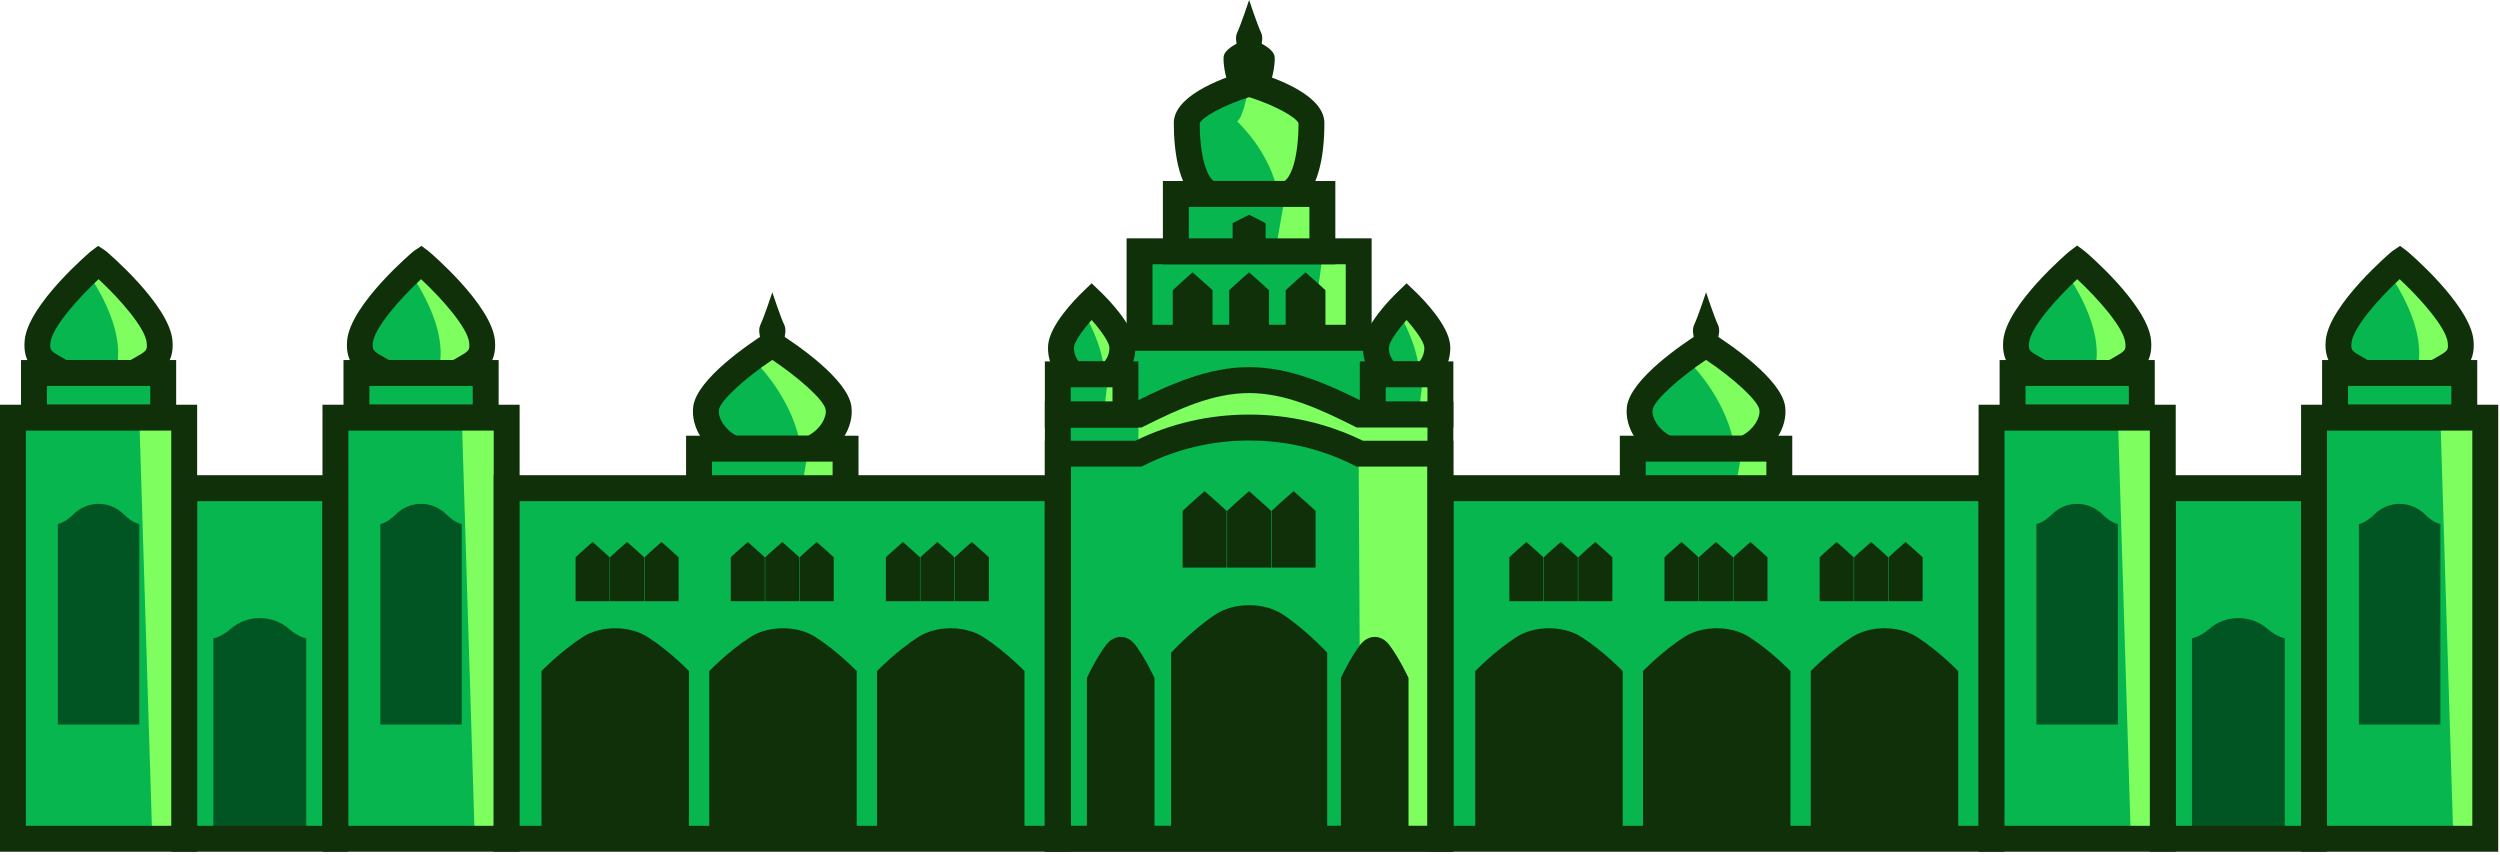 <svg width="772" height="264" viewBox="0 0 772 264" fill="none" xmlns="http://www.w3.org/2000/svg">
<g clip-path="url(#clip0_278_2137)">
<path d="M419.56 77.61H351.89V104.33H419.56V77.61Z" fill="#08B64F"/>
<path d="M404.98 104.32H419.56V77.61H408.6L404.98 104.32Z" fill="#7EFF5F"/>
<path d="M423.56 108.32H347.89V73.6H423.56V108.32ZM355.89 100.32H415.56V81.6H355.89V100.32Z" fill="#10300A"/>
<path d="M374.43 105.46V89.62C374.43 89.62 371.57 86.96 368.29 84.1C364.9 87.02 362.15 89.62 362.15 89.62V105.46H374.42H374.43Z" fill="#10300A"/>
<path d="M391.86 105.46V89.62C391.86 89.62 389 86.96 385.72 84.1C382.33 87.02 379.58 89.62 379.58 89.62V105.46H391.85H391.86Z" fill="#10300A"/>
<path d="M409.3 105.46V89.62C409.3 89.62 406.44 86.96 403.16 84.1C399.77 87.02 397.02 89.62 397.02 89.62V105.46H409.29H409.3Z" fill="#10300A"/>
<path d="M428.42 104.32H343.04V128.01H428.42V104.32Z" fill="#08B64F"/>
<path d="M432.42 132.02H339.04V100.33H432.42V132.02ZM347.04 124.02H424.42V108.33H347.04V124.02Z" fill="#10300A"/>
<path d="M444.8 128.02V259.02H326.65V128.02H351.55C361.83 122.86 373.43 117.37 385.73 117.37C398.03 117.37 409.63 122.86 419.91 128.02H444.81H444.8Z" fill="#08B64F"/>
<path d="M714.57 150.76H667.87V259.02H714.57V150.76Z" fill="#08B64F"/>
<path d="M691.22 259.01H705.56V197.09C705.56 197.09 703.21 196.81 700.1 194.1C695.15 189.78 687.29 189.78 682.34 194.1C679.23 196.81 676.88 197.09 676.88 197.09V259.01H691.22Z" fill="#005522"/>
<path d="M547.29 126.06C546.35 118.71 526.84 106.35 526.83 106.34C526.83 106.34 507.31 118.7 506.37 126.06C505.77 130.76 509.42 136.14 514.88 138.55H538.77C544.23 136.14 547.88 130.76 547.28 126.06H547.29Z" fill="#08B64F"/>
<path d="M547.29 126.06C546.35 118.71 526.84 106.35 526.83 106.34C526.83 106.34 525.32 111.85 523.13 113.4C523.13 113.4 533.63 124.25 535.69 138.55H538.77C544.23 136.14 547.88 130.76 547.28 126.06H547.29Z" fill="#7EFF5F"/>
<path d="M539.61 142.55H514.04L513.27 142.21C506.14 139.07 501.57 132.06 502.4 125.55C503.49 117.03 519.73 106.11 524.68 102.97L526.83 101.61L528.98 102.98C533.93 106.13 550.17 117.07 551.26 125.56C552.09 132.07 547.52 139.07 540.39 142.22L539.62 142.56L539.61 142.55ZM515.79 134.55H537.86C541.63 132.58 543.62 128.97 543.31 126.57C542.96 123.84 535.62 117.03 526.82 111.13C518.8 116.52 510.71 123.58 510.33 126.57C510.02 128.98 512.02 132.59 515.78 134.55H515.79Z" fill="#10300A"/>
<path d="M549.46 138.55H504.21V156.27H549.46V138.55Z" fill="#08B64F"/>
<path d="M549.45 156.27H534.94L538.03 138.55H549.45V156.27Z" fill="#7EFF5F"/>
<path d="M553.45 160.27H500.2V134.55H553.45V160.27ZM508.2 152.27H545.45V142.55H508.2V152.27Z" fill="#10300A"/>
<path d="M404.98 38.01C404.04 31.46 385.73 25.84 385.73 25.83C385.73 25.83 367.42 31.46 366.48 38.01C365.88 42.19 368.33 57.74 373.79 59.88H397.68C403.14 57.73 405.59 42.19 404.99 38.01H404.98Z" fill="#08B64F"/>
<path d="M393.6 17.45C393.22 14.37 385.73 11.72 385.73 11.72C385.73 11.72 378.24 14.37 377.86 17.45C377.61 19.42 378.61 26.74 380.85 27.75H390.62C392.85 26.74 393.85 19.42 393.61 17.45H393.6Z" fill="#10300A"/>
<path d="M404.98 38.01C404.04 31.46 385.73 25.84 385.73 25.83C385.73 25.83 384.22 36.1 382.03 37.48C382.03 37.48 392.53 47.15 394.59 59.88H397.67C403.13 57.73 405.58 42.19 404.98 38.01Z" fill="#7EFF5F"/>
<path d="M398.43 63.88H373.03L372.32 63.6C363.75 60.23 362.47 46.12 362.47 38C362.47 29.88 376.05 24.51 384.34 22.06L385.72 21.45L387.1 22.06C395.39 24.51 408.97 29.79 408.97 38C408.97 47.91 407.26 60.4 399.12 63.6L398.41 63.88H398.43ZM374.75 55.88H396.71C398.85 54.35 400.97 48.41 400.98 38.07C400.41 36.3 393.78 32.52 385.73 30C377.68 32.52 371.05 36.3 370.48 38.07C370.48 47.97 372.56 54.29 374.75 55.88Z" fill="#10300A"/>
<path d="M408.35 59.89H363.1V77.61H408.35V59.89Z" fill="#08B64F"/>
<path d="M408.35 77.61H393.84L396.93 59.89H408.35V77.61Z" fill="#7EFF5F"/>
<path d="M412.35 81.61H359.1V55.89H412.35V81.61ZM367.1 73.61H404.35V63.89H367.1V73.61Z" fill="#10300A"/>
<path d="M443.8 106.85C443.37 101.7 434.35 93.04 434.35 93.04C434.35 93.04 425.34 101.7 424.9 106.85C424.62 110.14 426.31 113.91 428.83 115.6H439.86C442.38 113.91 444.07 110.14 443.79 106.85H443.8Z" fill="#08B64F"/>
<path d="M443.8 106.85C443.37 101.7 434.35 93.04 434.35 93.04C434.35 93.04 433.65 96.9 432.64 97.99C432.64 97.99 437.49 105.59 438.44 115.61H439.86C442.38 113.92 444.07 110.15 443.79 106.86L443.8 106.85Z" fill="#7EFF5F"/>
<path d="M441.09 119.6H427.63L426.62 118.92C422.92 116.45 420.53 111.23 420.93 106.51C421.45 100.35 429.22 92.43 431.59 90.15L434.36 87.48L437.14 90.15C439.51 92.43 447.28 100.36 447.8 106.51C448.2 111.23 445.8 116.45 442.11 118.92L441.1 119.6H441.09ZM430.34 111.6H438.37C439.25 110.55 439.95 108.79 439.82 107.18C439.68 105.53 437.21 102.02 434.36 98.81C431.5 102.02 429.04 105.53 428.9 107.18C428.77 108.78 429.47 110.54 430.35 111.6H430.34Z" fill="#10300A"/>
<path d="M444.8 115.6H423.91V128.02H444.8V115.6Z" fill="#08B64F"/>
<path d="M444.8 128.02H438.1L439.53 115.6H444.8V128.02Z" fill="#7EFF5F"/>
<path d="M448.8 132.02H419.91V111.6H448.8V132.02ZM427.91 124.02H440.8V119.6H427.91V124.02Z" fill="#10300A"/>
<path d="M346.55 106.85C346.12 101.7 337.1 93.04 337.1 93.04C337.1 93.04 328.09 101.7 327.65 106.85C327.37 110.14 329.06 113.91 331.58 115.6H342.61C345.13 113.91 346.82 110.14 346.54 106.85H346.55Z" fill="#08B64F"/>
<path d="M346.55 106.85C346.12 101.7 337.1 93.04 337.1 93.04C337.1 93.04 336.4 96.9 335.39 97.99C335.39 97.99 340.24 105.59 341.19 115.61H342.61C345.13 113.92 346.82 110.15 346.54 106.86L346.55 106.85Z" fill="#7EFF5F"/>
<path d="M343.83 119.6H330.37L329.36 118.92C325.66 116.45 323.27 111.23 323.67 106.51C324.19 100.35 331.96 92.43 334.33 90.15L337.1 87.48L339.88 90.15C342.25 92.43 350.02 100.36 350.54 106.51C350.94 111.23 348.54 116.45 344.85 118.92L343.84 119.6H343.83ZM333.08 111.6H341.11C341.99 110.55 342.69 108.79 342.56 107.18C342.42 105.53 339.95 102.02 337.1 98.81C334.24 102.02 331.78 105.53 331.64 107.18C331.51 108.78 332.21 110.54 333.09 111.6H333.08Z" fill="#10300A"/>
<path d="M347.54 115.6H326.65V128.02H347.54V115.6Z" fill="#08B64F"/>
<path d="M347.55 128.02H340.84L342.27 115.6H347.55V128.02Z" fill="#7EFF5F"/>
<path d="M351.54 132.02H322.65V111.6H351.54V132.02ZM330.65 124.02H343.54V119.6H330.65V124.02Z" fill="#10300A"/>
<path d="M759.85 105.46C758.98 96.33 741.01 80.83 741.01 80.83C741.01 80.83 723.03 96.33 722.17 105.46C721.62 111.29 724.98 112.18 730.01 115.17H752.01C757.04 112.18 760.4 111.29 759.85 105.46Z" fill="#08B64F"/>
<path d="M741.01 80.83C741.01 80.83 739.55 82.09 737.44 84.1C737.44 84.1 750.57 101.36 746.16 115.17H752.01C757.04 112.18 760.4 111.29 759.85 105.46C758.98 96.33 741.01 80.83 741.01 80.83Z" fill="#7EFF5F"/>
<path d="M753.11 119.17H728.91L727.97 118.61C727.29 118.21 726.65 117.85 726.04 117.5C722.02 115.24 717.47 112.68 718.19 105.08C719.24 93.97 738.6 77.62 738.79 77.5L741.14 75.93L743.4 77.63C743.59 77.77 762.77 94.02 763.82 105.09C764.54 112.69 759.99 115.25 755.97 117.51C755.36 117.85 754.72 118.21 754.04 118.62L753.1 119.18L753.11 119.17ZM731.09 111.17H750.93C751.32 110.95 751.7 110.73 752.06 110.53C755.94 108.35 756.09 108.17 755.87 105.84C755.44 101.27 747.62 92.36 741.01 86.21C734.4 92.36 726.59 101.27 726.15 105.84C725.93 108.17 726.07 108.35 729.96 110.53C730.33 110.74 730.7 110.95 731.09 111.17Z" fill="#10300A"/>
<path d="M760.97 115.17H721.06V128.92H760.97V115.17Z" fill="#08B64F"/>
<path d="M764.97 132.93H717.06V111.18H764.97V132.93ZM725.06 124.93H756.97V119.18H725.06V124.93Z" fill="#10300A"/>
<path d="M718.57 263.01H663.87V146.75H718.57V263.01ZM671.87 255.01H710.57V154.75H671.87V255.01Z" fill="#10300A"/>
<path d="M614.99 150.76H444.8V259.02H614.99V150.76Z" fill="#08B64F"/>
<path d="M618.99 263.01H440.8V146.75H618.99V263.01ZM448.8 255.01H610.99V154.75H448.8V255.01Z" fill="#10300A"/>
<path d="M767.45 128.98H714.57V259.01H767.45V128.98Z" fill="#08B64F"/>
<path d="M753.59 128.98H767.45V259.01H757.59L753.59 128.98Z" fill="#7EFF5F"/>
<path d="M771.45 263.01H710.57V124.98H771.45V263.01ZM718.57 255.01H763.45V132.98H718.57V255.01Z" fill="#10300A"/>
<path d="M741.01 223.74H753.59V161.82C753.59 161.82 751.52 161.54 748.8 158.83C744.46 154.51 737.56 154.51 733.22 158.83C730.49 161.54 728.43 161.82 728.43 161.82V223.74H741.01Z" fill="#005522"/>
<path d="M660.27 105.46C659.4 96.33 641.43 80.83 641.43 80.83C641.43 80.83 623.45 96.33 622.59 105.46C622.04 111.29 625.4 112.18 630.43 115.17H652.43C657.46 112.18 660.82 111.29 660.27 105.46Z" fill="#08B64F"/>
<path d="M641.43 80.83C641.43 80.83 639.97 82.09 637.86 84.1C637.86 84.1 650.99 101.36 646.58 115.17H652.43C657.46 112.18 660.82 111.29 660.27 105.46C659.4 96.33 641.43 80.83 641.43 80.83Z" fill="#7EFF5F"/>
<path d="M653.53 119.17H629.33L628.39 118.61C627.71 118.21 627.07 117.85 626.46 117.5C622.44 115.24 617.89 112.68 618.61 105.08C619.66 94.02 638.84 77.77 639.03 77.62L641.43 75.82L643.83 77.62C644.02 77.76 663.21 94.01 664.25 105.08C664.97 112.68 660.42 115.24 656.4 117.5C655.79 117.84 655.15 118.2 654.47 118.61L653.53 119.17ZM631.51 111.17H651.35C651.74 110.95 652.12 110.73 652.48 110.53C656.36 108.35 656.51 108.17 656.29 105.84C655.86 101.27 648.04 92.37 641.43 86.21C634.82 92.37 627 101.27 626.57 105.84C626.35 108.17 626.49 108.35 630.38 110.53C630.75 110.74 631.12 110.95 631.51 111.17Z" fill="#10300A"/>
<path d="M661.39 115.17H621.48V128.92H661.39V115.17Z" fill="#08B64F"/>
<path d="M665.39 132.93H617.48V111.18H665.39V132.93ZM625.48 124.93H657.39V119.18H625.48V124.93Z" fill="#10300A"/>
<path d="M667.87 128.98H614.99V259.01H667.87V128.98Z" fill="#08B64F"/>
<path d="M654.01 128.98H667.87V259.01H658.01L654.01 128.98Z" fill="#7EFF5F"/>
<path d="M671.87 263.01H610.99V124.98H671.87V263.01ZM618.99 255.01H663.87V132.98H618.99V255.01Z" fill="#10300A"/>
<path d="M641.43 223.74H654.01V161.82C654.01 161.82 651.94 161.54 649.22 158.83C644.88 154.51 637.98 154.51 633.64 158.83C630.91 161.54 628.85 161.82 628.85 161.82V223.74H641.43Z" fill="#005522"/>
<path d="M103.58 150.76H56.88V259.02H103.58V150.76Z" fill="#08B64F"/>
<path d="M80.23 259.01H94.57V197.09C94.57 197.09 92.22 196.81 89.11 194.1C84.16 189.78 76.3 189.78 71.35 194.1C68.24 196.81 65.89 197.09 65.89 197.09V259.01H80.23Z" fill="#005522"/>
<path d="M148.86 105.46C147.99 96.33 130.02 80.83 130.02 80.83C130.02 80.83 112.04 96.33 111.18 105.46C110.63 111.29 113.99 112.18 119.02 115.17H141.02C146.05 112.18 149.41 111.29 148.86 105.46Z" fill="#08B64F"/>
<path d="M130.02 80.83C130.02 80.83 128.56 82.09 126.45 84.1C126.45 84.1 139.58 101.36 135.17 115.17H141.02C146.05 112.18 149.41 111.29 148.86 105.46C147.99 96.33 130.02 80.83 130.02 80.83Z" fill="#7EFF5F"/>
<path d="M142.12 119.17H117.92L116.98 118.61C116.3 118.21 115.66 117.85 115.05 117.5C111.03 115.24 106.48 112.68 107.2 105.08C108.25 93.97 127.61 77.62 127.8 77.5L130.15 75.93L132.41 77.63C132.6 77.77 151.78 94.02 152.83 105.09C153.55 112.69 149 115.25 144.98 117.51C144.37 117.85 143.73 118.21 143.05 118.62L142.11 119.18L142.12 119.17ZM120.1 111.17H139.94C140.33 110.95 140.71 110.73 141.07 110.53C144.95 108.35 145.1 108.17 144.88 105.84C144.45 101.27 136.63 92.36 130.02 86.21C123.41 92.36 115.6 101.27 115.16 105.84C114.94 108.17 115.08 108.35 118.97 110.53C119.34 110.74 119.71 110.95 120.1 111.17Z" fill="#10300A"/>
<path d="M149.98 115.17H110.07V128.92H149.98V115.17Z" fill="#08B64F"/>
<path d="M153.98 132.93H106.07V111.18H153.98V132.93ZM114.07 124.93H145.98V119.18H114.07V124.93Z" fill="#10300A"/>
<path d="M107.58 263.01H52.88V146.75H107.58V263.01ZM60.88 255.01H99.58V154.75H60.88V255.01Z" fill="#10300A"/>
<path d="M156.46 128.98H103.58V259.01H156.46V128.98Z" fill="#08B64F"/>
<path d="M142.61 128.98H156.46V259.01H146.61L142.61 128.98Z" fill="#7EFF5F"/>
<path d="M160.46 263.01H99.58V124.98H160.46V263.01ZM107.58 255.01H152.46V132.98H107.58V255.01Z" fill="#10300A"/>
<path d="M130.02 223.74H142.6V161.82C142.6 161.82 140.53 161.54 137.81 158.83C133.47 154.51 126.57 154.51 122.23 158.83C119.5 161.54 117.44 161.82 117.44 161.82V223.74H130.02Z" fill="#005522"/>
<path d="M49.28 105.46C48.41 96.33 30.44 80.83 30.44 80.83C30.44 80.83 12.46 96.33 11.6 105.46C11.05 111.29 14.41 112.18 19.44 115.17H41.44C46.47 112.18 49.83 111.29 49.28 105.46Z" fill="#08B64F"/>
<path d="M30.44 80.83C30.44 80.83 28.98 82.09 26.87 84.1C26.87 84.1 40 101.36 35.59 115.17H41.44C46.47 112.18 49.83 111.29 49.28 105.46C48.41 96.33 30.44 80.83 30.44 80.83Z" fill="#7EFF5F"/>
<path d="M42.54 119.17H18.34L17.4 118.61C16.72 118.21 16.08 117.85 15.47 117.5C11.45 115.24 6.9 112.68 7.62 105.08C8.67 94.02 27.85 77.77 28.04 77.62L30.3 75.92L32.65 77.49C32.84 77.62 52.2 93.96 53.25 105.07C53.97 112.67 49.42 115.23 45.4 117.49C44.79 117.83 44.15 118.19 43.47 118.6L42.53 119.16L42.54 119.17ZM20.52 111.17H40.36C40.75 110.95 41.13 110.73 41.49 110.53C45.37 108.35 45.52 108.17 45.3 105.84C44.87 101.26 37.05 92.36 30.44 86.21C23.83 92.37 16.01 101.27 15.58 105.84C15.36 108.17 15.5 108.35 19.39 110.53C19.76 110.74 20.13 110.95 20.52 111.17Z" fill="#10300A"/>
<path d="M50.4 115.17H10.49V128.92H50.4V115.17Z" fill="#08B64F"/>
<path d="M54.4 132.93H6.49V111.18H54.4V132.93ZM14.49 124.93H46.4V119.18H14.49V124.93Z" fill="#10300A"/>
<path d="M56.88 128.98H4V259.01H56.88V128.98Z" fill="#08B64F"/>
<path d="M43.02 128.98H56.88V259.01H47.02L43.02 128.98Z" fill="#7EFF5F"/>
<path d="M60.88 263.01H0V124.98H60.88V263.01ZM8 255.01H52.88V132.98H8V255.01Z" fill="#10300A"/>
<path d="M30.44 223.74H43.02V161.82C43.02 161.82 40.95 161.54 38.23 158.83C33.89 154.51 26.99 154.51 22.65 158.83C19.92 161.54 17.86 161.82 17.86 161.82V223.74H30.44Z" fill="#005522"/>
<path d="M497.89 185.66V172.09C497.89 172.09 495.44 169.81 492.63 167.36C489.72 169.86 487.37 172.09 487.37 172.09V185.66H497.89Z" fill="#10300A"/>
<path d="M487.24 185.66V172.09C487.24 172.09 484.79 169.81 481.98 167.36C479.07 169.86 476.72 172.09 476.72 172.09V185.66H487.24Z" fill="#10300A"/>
<path d="M476.6 185.66V172.09C476.6 172.09 474.15 169.81 471.34 167.36C468.43 169.86 466.08 172.09 466.08 172.09V185.66H476.6Z" fill="#10300A"/>
<path d="M406.25 175.27V157.76C406.25 157.76 403.09 154.82 399.46 151.66C395.71 154.89 392.67 157.76 392.67 157.76V175.27H406.24H406.25Z" fill="#10300A"/>
<path d="M392.51 175.27V157.76C392.51 157.76 389.35 154.82 385.72 151.66C381.97 154.89 378.93 157.76 378.93 157.76V175.27H392.5H392.51Z" fill="#10300A"/>
<path d="M378.78 175.27V157.76C378.78 157.76 375.62 154.82 371.99 151.66C368.24 154.89 365.2 157.76 365.2 157.76V175.27H378.77H378.78Z" fill="#10300A"/>
<path d="M545.8 185.66V172.09C545.8 172.09 543.35 169.81 540.54 167.36C537.63 169.86 535.28 172.09 535.28 172.09V185.66H545.8Z" fill="#10300A"/>
<path d="M535.15 185.66V172.09C535.15 172.09 532.7 169.81 529.89 167.36C526.98 169.86 524.63 172.09 524.63 172.09V185.66H535.15Z" fill="#10300A"/>
<path d="M524.51 185.66V172.09C524.51 172.09 522.06 169.81 519.25 167.36C516.34 169.86 513.99 172.09 513.99 172.09V185.66H524.51Z" fill="#10300A"/>
<path d="M593.71 185.66V172.09C593.71 172.09 591.26 169.81 588.45 167.36C585.54 169.86 583.19 172.09 583.19 172.09V185.66H593.71Z" fill="#10300A"/>
<path d="M583.07 185.66V172.09C583.07 172.09 580.62 169.81 577.81 167.36C574.9 169.86 572.55 172.09 572.55 172.09V185.66H583.07Z" fill="#10300A"/>
<path d="M572.42 185.66V172.09C572.42 172.09 569.97 169.81 567.16 167.36C564.25 169.86 561.9 172.09 561.9 172.09V185.66H572.42Z" fill="#10300A"/>
<path d="M581.93 258.67H604.7V207.22C604.7 207.22 598.73 201.03 591.92 196.68C586.34 193.11 577.53 193.11 571.95 196.68C565.14 201.03 559.17 207.22 559.17 207.22V258.67H581.94H581.93Z" fill="#10300A"/>
<path d="M530.12 258.67H552.89V207.22C552.89 207.22 546.92 201.03 540.11 196.68C534.53 193.11 525.72 193.11 520.14 196.68C513.33 201.03 507.36 207.22 507.36 207.22V258.67H530.13H530.12Z" fill="#10300A"/>
<path d="M478.32 258.67H501.09V207.22C501.09 207.22 495.12 201.03 488.31 196.68C482.73 193.11 473.92 193.11 468.34 196.68C461.53 201.03 455.56 207.22 455.56 207.22V258.67H478.33H478.32Z" fill="#10300A"/>
<path d="M385.73 258.67H409.84V201.56C409.84 201.56 403.51 194.69 396.31 189.85C390.4 185.89 381.07 185.89 375.16 189.85C367.95 194.68 361.63 201.56 361.63 201.56V258.67H385.74H385.73Z" fill="#10300A"/>
<path d="M346.07 258.66H356.51V209.35C356.51 209.35 353.77 203.41 350.65 199.24C348.09 195.82 344.05 195.82 341.49 199.24C338.37 203.41 335.63 209.35 335.63 209.35V258.66H346.07Z" fill="#10300A"/>
<path d="M389.43 10.1C388.21 7.51 385.73 0 385.73 0C385.73 0 383.25 7.51 382.03 10.1C380.81 12.69 383.25 17.36 383.25 17.36H388.22C388.22 17.36 390.66 12.68 389.44 10.1H389.43Z" fill="#10300A"/>
<path d="M530.53 100.36C529.31 97.77 526.83 90.26 526.83 90.26C526.83 90.26 524.35 97.77 523.13 100.36C521.91 102.95 524.35 107.62 524.35 107.62H529.32C529.32 107.62 531.76 102.94 530.54 100.36H530.53Z" fill="#10300A"/>
<path d="M258.95 126.06C258.01 118.71 238.5 106.35 238.49 106.34C238.49 106.34 218.97 118.7 218.03 126.06C217.43 130.76 221.08 136.14 226.54 138.55H250.43C255.89 136.14 259.54 130.76 258.94 126.06H258.95Z" fill="#08B64F"/>
<path d="M258.95 126.06C258.01 118.71 238.5 106.35 238.49 106.34C238.49 106.34 236.98 111.85 234.79 113.4C234.79 113.4 245.29 124.25 247.35 138.55H250.43C255.89 136.14 259.54 130.76 258.94 126.06H258.95Z" fill="#7EFF5F"/>
<path d="M251.28 142.55H225.71L224.94 142.21C217.81 139.07 213.24 132.06 214.07 125.55C215.15 117.05 231.39 106.12 236.34 102.97L238.49 101.6L240.64 102.96C245.59 106.1 261.83 117.02 262.92 125.54C263.75 132.05 259.18 139.05 252.05 142.2L251.28 142.54V142.55ZM227.46 134.55H249.53C253.3 132.58 255.29 128.97 254.98 126.57C254.6 123.57 246.51 116.52 238.49 111.13C229.69 117.03 222.35 123.85 222 126.57C221.69 128.98 223.69 132.59 227.45 134.55H227.46Z" fill="#10300A"/>
<path d="M261.12 138.55H215.87V156.27H261.12V138.55Z" fill="#08B64F"/>
<path d="M261.11 156.27H246.6L249.69 138.55H261.11V156.27Z" fill="#7EFF5F"/>
<path d="M265.11 160.27H211.86V134.55H265.11V160.27ZM219.86 152.27H257.11V142.55H219.86V152.27Z" fill="#10300A"/>
<path d="M326.65 150.76H156.46V259.02H326.65V150.76Z" fill="#08B64F"/>
<path d="M330.65 263.01H152.46V146.75H330.65V263.01ZM160.46 255.01H322.65V154.75H160.46V255.01Z" fill="#10300A"/>
<path d="M209.55 185.66V172.09C209.55 172.09 207.1 169.81 204.29 167.36C201.38 169.86 199.03 172.09 199.03 172.09V185.66H209.55Z" fill="#10300A"/>
<path d="M198.9 185.66V172.09C198.9 172.09 196.45 169.81 193.64 167.36C190.73 169.86 188.38 172.09 188.38 172.09V185.66H198.9Z" fill="#10300A"/>
<path d="M188.26 185.66V172.09C188.26 172.09 185.81 169.81 183 167.36C180.09 169.86 177.74 172.09 177.74 172.09V185.66H188.26Z" fill="#10300A"/>
<path d="M257.46 185.66V172.09C257.46 172.09 255.01 169.81 252.2 167.36C249.29 169.86 246.94 172.09 246.94 172.09V185.66H257.46Z" fill="#10300A"/>
<path d="M246.82 185.66V172.09C246.82 172.09 244.37 169.81 241.56 167.36C238.65 169.86 236.3 172.09 236.3 172.09V185.66H246.82Z" fill="#10300A"/>
<path d="M236.17 185.66V172.09C236.17 172.09 233.72 169.81 230.91 167.36C228 169.86 225.65 172.09 225.65 172.09V185.66H236.17Z" fill="#10300A"/>
<path d="M305.37 185.66V172.09C305.37 172.09 302.92 169.81 300.11 167.36C297.2 169.86 294.85 172.09 294.85 172.09V185.66H305.37Z" fill="#10300A"/>
<path d="M294.73 185.66V172.09C294.73 172.09 292.28 169.81 289.47 167.36C286.56 169.86 284.21 172.09 284.21 172.09V185.66H294.73Z" fill="#10300A"/>
<path d="M284.08 185.66V172.09C284.08 172.09 281.63 169.81 278.82 167.36C275.91 169.86 273.56 172.09 273.56 172.09V185.66H284.08Z" fill="#10300A"/>
<path d="M293.59 258.67H316.36V207.22C316.36 207.22 310.39 201.03 303.58 196.68C298 193.11 289.19 193.11 283.61 196.68C276.8 201.03 270.83 207.22 270.83 207.22V258.67H293.6H293.59Z" fill="#10300A"/>
<path d="M241.78 258.67H264.55V207.22C264.55 207.22 258.58 201.03 251.77 196.68C246.19 193.11 237.38 193.11 231.8 196.68C224.99 201.03 219.02 207.22 219.02 207.22V258.67H241.79H241.78Z" fill="#10300A"/>
<path d="M189.98 258.67H212.75V207.22C212.75 207.22 206.78 201.03 199.97 196.68C194.39 193.11 185.58 193.11 180 196.68C173.19 201.03 167.22 207.22 167.22 207.22V258.67H189.99H189.98Z" fill="#10300A"/>
<path d="M242.19 100.36C240.97 97.77 238.49 90.26 238.49 90.26C238.49 90.26 236.01 97.77 234.79 100.36C233.57 102.95 236.01 107.62 236.01 107.62H240.98C240.98 107.62 243.42 102.94 242.2 100.36H242.19Z" fill="#10300A"/>
<path d="M390.83 76.42V68.93C390.83 68.93 388.45 67.67 385.73 66.32C382.91 67.7 380.63 68.93 380.63 68.93V76.42H390.84H390.83Z" fill="#10300A"/>
<path d="M384.5 132.02C398.87 132.02 419.56 141.54 419.56 141.54L420.19 259.02H444.81V128.02H419.91C409.63 122.86 398.03 117.37 385.73 117.37C373.43 117.37 361.83 122.86 351.55 128.02V140.09C351.55 140.09 370.13 132.02 384.5 132.02Z" fill="#7EFF5F"/>
<path d="M448.8 263.02H322.65V124.02H350.6C361.52 118.57 373.21 113.37 385.72 113.37C398.23 113.37 409.93 118.57 420.84 124.02H448.79V263.02H448.8ZM330.65 255.02H440.8V132.02H418.96L418.11 131.6C407.38 126.21 396.82 121.38 385.73 121.38C374.64 121.38 364.08 126.22 353.35 131.6L352.5 132.02H330.66V255.02H330.65Z" fill="#10300A"/>
<path d="M448.8 263.02H322.65V136.09H350.61C361.59 130.74 373.4 128.02 385.72 128.02C398.04 128.02 409.85 130.73 420.83 136.09H448.79V263.02H448.8ZM330.65 255.02H440.8V144.09H418.96L418.11 143.67C408.01 138.6 397.11 136.03 385.73 136.03C374.35 136.03 363.45 138.6 353.35 143.67L352.5 144.09H330.66V255.02H330.65Z" fill="#10300A"/>
<path d="M424.51 258.66H434.95V209.35C434.95 209.35 432.21 203.41 429.09 199.24C426.53 195.82 422.49 195.82 419.93 199.24C416.81 203.41 414.07 209.35 414.07 209.35V258.66H424.51Z" fill="#10300A"/>
</g>
<defs>
<clipPath id="clip0_278_2137">
<rect width="771.45" height="263.02" fill="white"/>
</clipPath>
</defs>
</svg>
